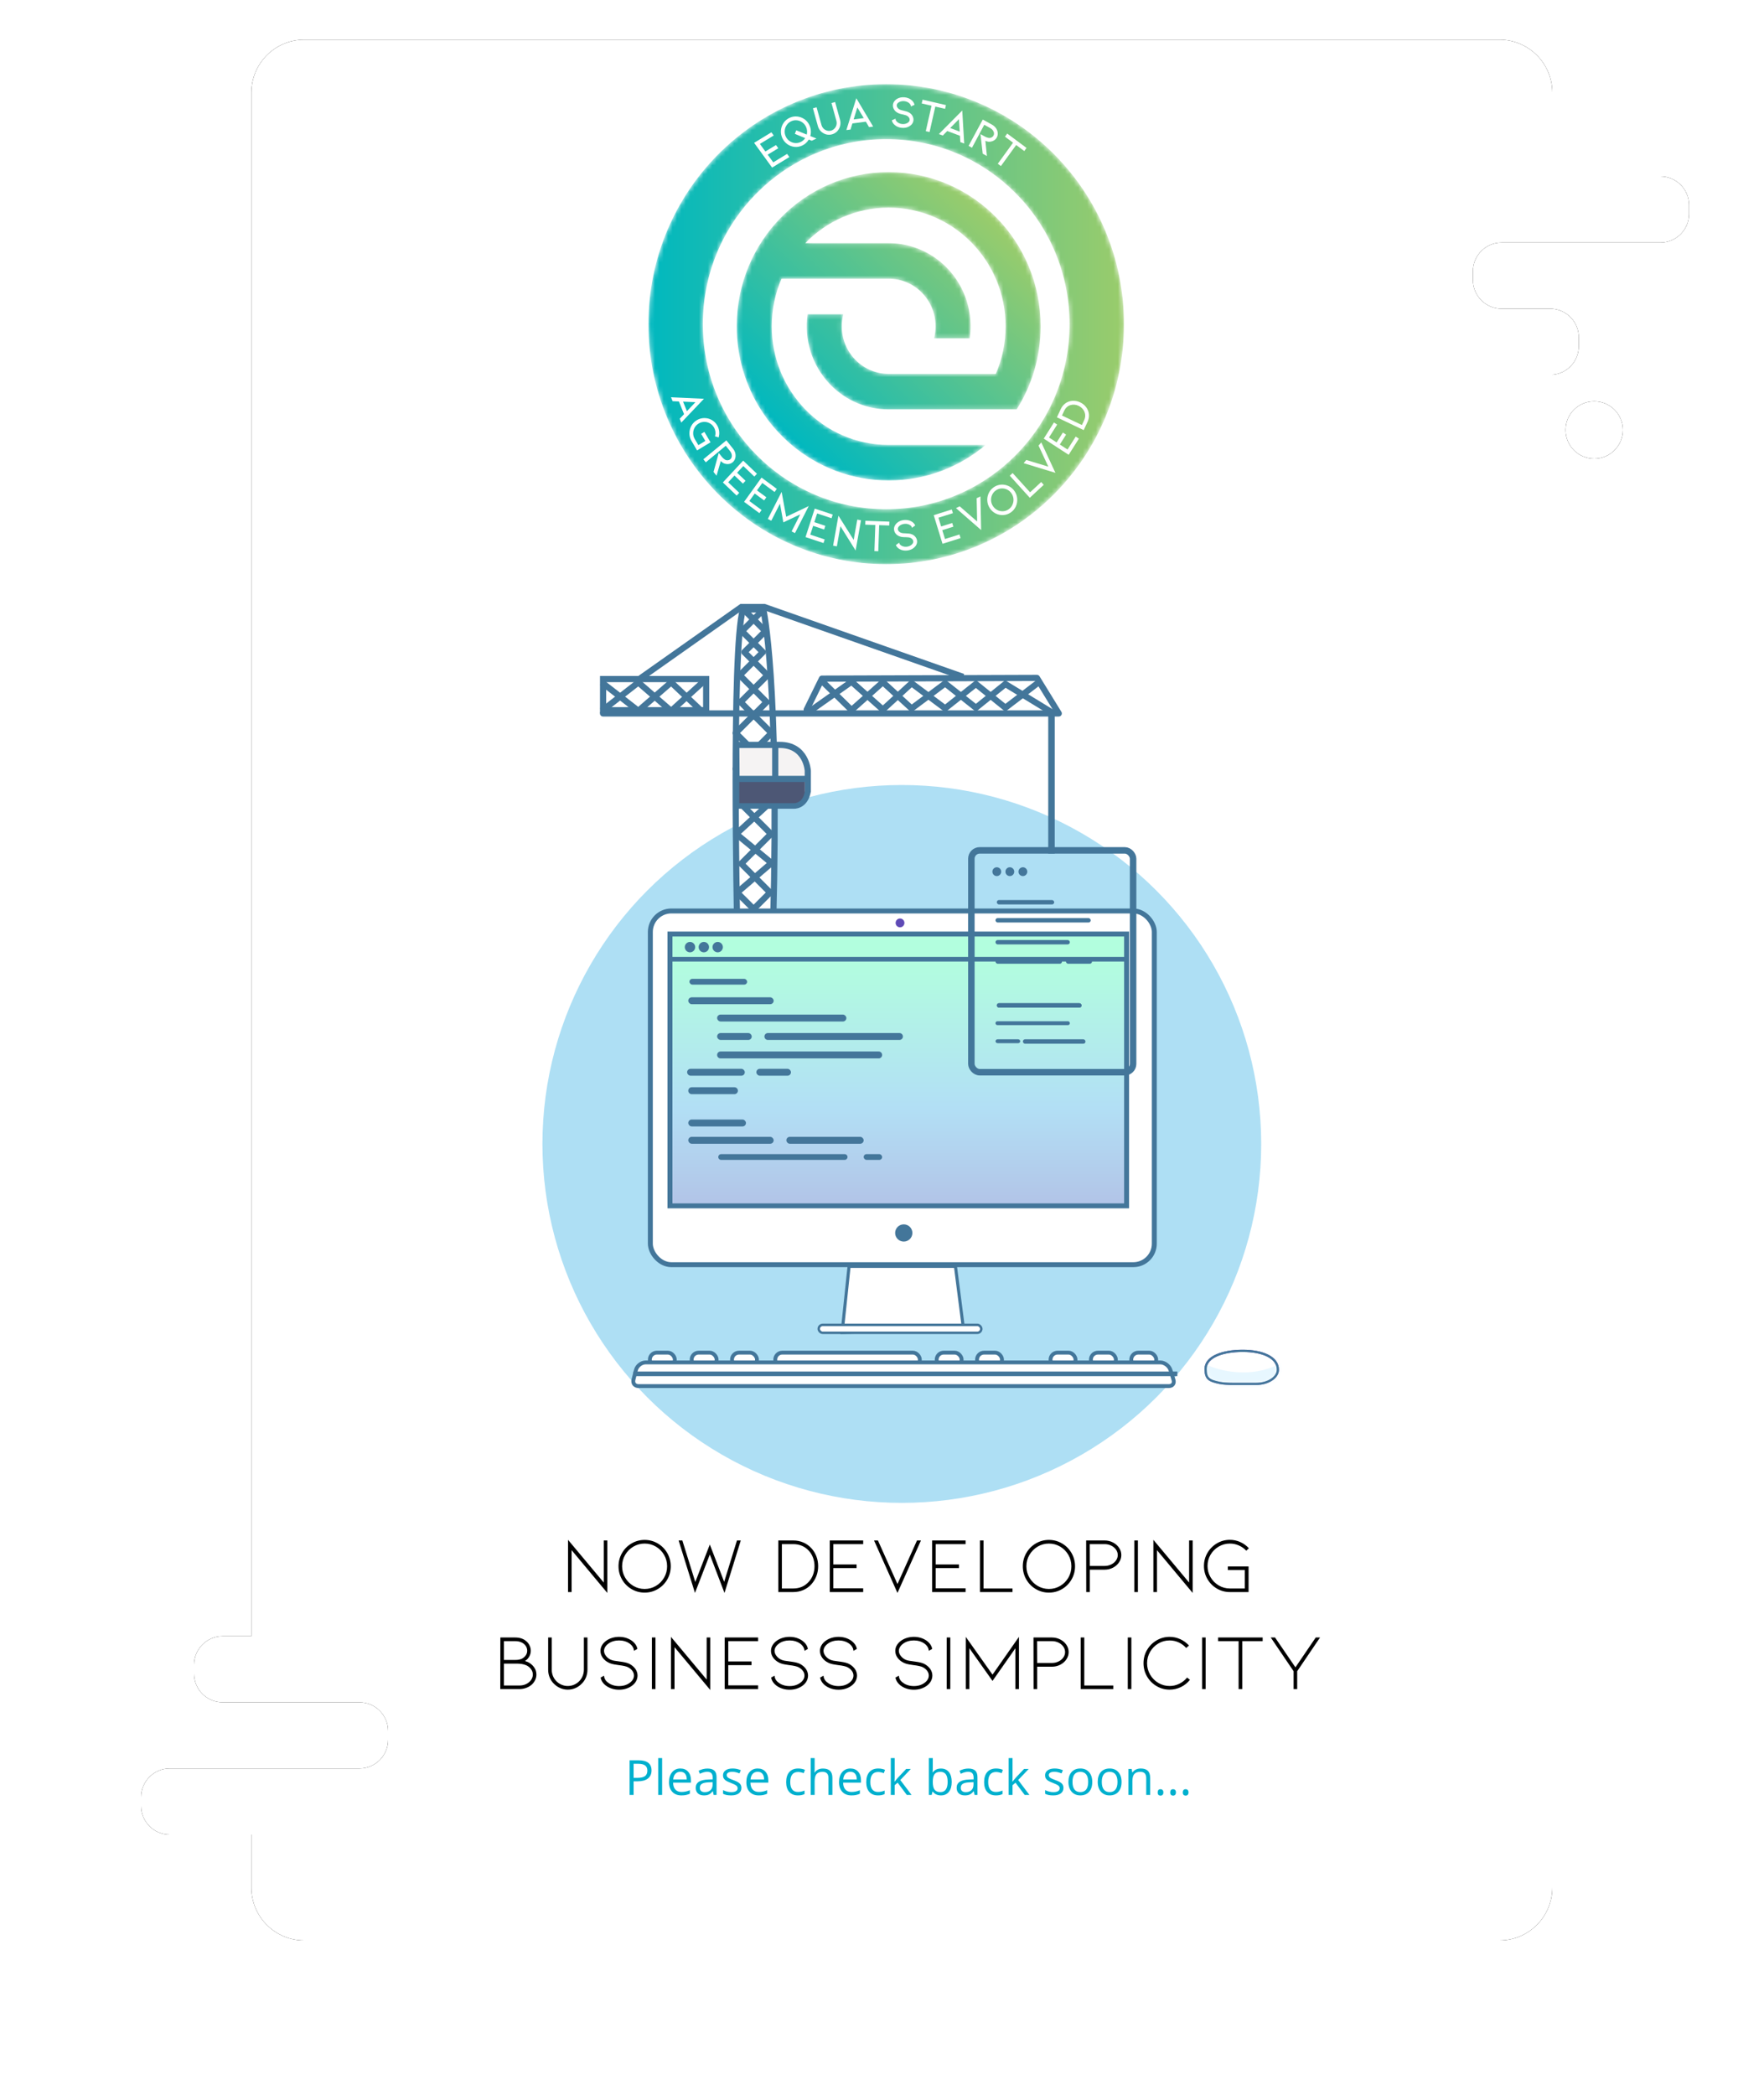 <svg width="100%" height="100%" viewBox="195 48 400 475" version="1.1" xmlns="http://www.w3.org/2000/svg" xmlns:xlink="http://www.w3.org/1999/xlink">
    <!-- Generator: Sketch 53 (72520) - https://sketchapp.com -->
    <title>Icon_presentation@1x</title>
    <desc>Created with Sketch.</desc>
    <defs>
        <path d="M248.749,434 L245.499,434 C241.909,434 239,431.09 239,427.508 L239,425.492 C239,421.907 241.916,419 245.499,419 L252,419 L252,69.006 C252,62.375 257.372,57 263.999,57 L535.001,57 C541.628,57 547,62.371 547,69.006 L547,88 L571.501,88 C575.091,88 578,90.91 578,94.492 L578,96.508 C578,100.093 575.084,103 571.501,103 L547,103 L535.499,103 C531.916,103 529,105.907 529,109.492 L529,111.508 C529,115.09 531.909,118 535.499,118 L547,118 L547,118.019 C550.356,118.273 553,121.077 553,124.492 L553,126.508 C553,129.926 550.351,132.726 547,132.981 L547,475.994 C547,482.625 541.628,488 535.001,488 L263.999,488 C257.372,488 252,482.629 252,475.994 L252,464 L233.499,464 C229.909,464 227,461.09 227,457.508 L227,455.492 C227,451.907 229.916,449 233.499,449 L252,449 L276.501,449 C280.084,449 283,446.093 283,442.508 L283,440.492 C283,436.91 280.091,434 276.501,434 L248.749,434 Z M556.5,152 C552.91,152 550,149.09 550,145.5 C550,141.91 552.91,139 556.5,139 C560.09,139 563,141.91 563,145.5 C563,149.09 560.09,152 556.5,152 Z" id="path-1"></path>
        <filter x="-8.5%" y="-7.0%" width="117.1%" height="113.9%" filterUnits="objectBoundingBox" id="filter-2">
            <feOffset dx="0" dy="0" in="SourceAlpha" result="shadowOffsetOuter1"></feOffset>
            <feGaussianBlur stdDeviation="10" in="shadowOffsetOuter1" result="shadowBlurOuter1"></feGaussianBlur>
            <feColorMatrix values="0 0 0 0 0.114   0 0 0 0 0.118   0 0 0 0 0.125  0 0 0 0.422 0" type="matrix" in="shadowBlurOuter1"></feColorMatrix>
        </filter>
        <linearGradient x1="50%" y1="8.782%" x2="50%" y2="97.828%" id="linearGradient-3">
            <stop stop-color="#00FD93" offset="0%"></stop>
            <stop stop-color="#0097E0" offset="61.652%"></stop>
            <stop stop-color="#0040B3" offset="100%"></stop>
        </linearGradient>
        <rect id="path-4" x="72.366" y="18.231" width="33.901" height="41.02" rx="2.8"></rect>
        <mask id="mask-5" maskContentUnits="userSpaceOnUse" maskUnits="objectBoundingBox" x="0" y="0" width="33.901" height="41.02" fill="white">
            <use xlink:href="#path-4"></use>
        </mask>
        <rect id="path-6" x="-3.19744231e-13" y="32.555" width="35.205" height="48.833" rx="1.89"></rect>
        <path d="M6.072,7.489 C7.625,7.489 9.02,7.489 11.569,7.489 C14.119,7.489 16.424,6.095 16.424,4.271 C16.424,1.498 12.991,0.001 8.458,0.001 C3.925,0.001 0.037,1.337 0.037,4.111 C0.037,6.283 0.758,6.768 3.265,7.276 C3.959,7.417 5.089,7.489 6.072,7.489 Z" id="path-8"></path>
        <path d="M6.072,7.489 C7.625,7.489 9.02,7.489 11.569,7.489 C14.119,7.489 16.424,6.095 16.424,4.271 C16.424,1.498 12.991,0.001 8.458,0.001 C3.925,0.001 0.037,1.337 0.037,4.111 C0.037,6.283 0.758,6.768 3.265,7.276 C3.959,7.417 5.089,7.489 6.072,7.489 Z" id="path-10"></path>
        <path d="M32.962,4.378 C26.54,7.119 20.776,11.04 15.829,16.034 L15.829,16.034 C10.881,21.027 6.996,26.845 4.28,33.326 L4.28,33.326 C1.465,40.042 0.038,47.169 0.038,54.51 L0.038,54.51 C0.038,61.85 1.465,68.977 4.28,75.694 L4.28,75.694 C6.996,82.174 10.881,87.992 15.829,92.985 L15.829,92.985 C20.776,97.979 26.54,101.901 32.962,104.641 L32.962,104.641 C39.617,107.482 46.679,108.922 53.952,108.922 L53.952,108.922 C61.225,108.922 68.287,107.482 74.941,104.641 L74.941,104.641 C81.363,101.901 87.127,97.979 92.075,92.985 L92.075,92.985 C97.022,87.992 100.907,82.174 103.623,75.694 L103.623,75.694 C106.438,68.977 107.866,61.85 107.866,54.51 L107.866,54.51 C107.866,47.169 106.438,40.042 103.623,33.326 L103.623,33.326 C100.907,26.845 97.022,21.027 92.075,16.034 L92.075,16.034 C87.127,11.04 81.363,7.119 74.941,4.378 L74.941,4.378 C68.287,1.537 61.225,0.097 53.952,0.097 L53.952,0.097 C46.679,0.097 39.617,1.537 32.962,4.378 M12.373,54.51 C12.373,31.333 30.988,12.546 53.952,12.546 L53.952,12.546 C76.915,12.546 95.53,31.333 95.53,54.51 L95.53,54.51 C95.53,77.686 76.915,96.473 53.952,96.473 L53.952,96.473 C30.988,96.473 12.373,77.686 12.373,54.51" id="path-12"></path>
        <linearGradient x1="-0%" y1="50%" x2="100%" y2="50%" id="linearGradient-14">
            <stop stop-color="#00B8BF" offset="0%"></stop>
            <stop stop-color="#9ACC6B" offset="100%"></stop>
        </linearGradient>
        <path d="M0.058,34.986 C0.059,41.926 2.052,48.394 5.491,53.831 L5.491,53.831 C7.412,56.87 9.785,59.587 12.513,61.886 L12.513,61.886 L12.512,61.886 C18.481,66.916 26.149,69.94 34.513,69.941 L34.513,69.941 L34.593,69.941 C42.927,69.921 50.564,66.899 56.513,61.886 L56.513,61.886 L34.513,61.886 L34.475,61.886 C27.081,61.875 20.398,58.794 15.595,53.832 L15.595,53.832 C10.896,48.978 7.999,42.326 7.998,34.987 L7.998,34.987 C7.998,31.148 8.792,27.498 10.22,24.195 L10.22,24.195 L19.281,24.195 L34.474,24.195 C37.21,24.185 39.948,25.238 42.035,27.355 L42.035,27.355 C44.804,30.165 45.727,34.137 44.804,37.723 L44.804,37.723 L52.893,37.723 C53.711,32.034 51.964,26.038 47.649,21.66 L47.649,21.66 C44.017,17.975 39.254,16.135 34.493,16.141 L34.493,16.141 L15.595,16.141 C20.407,11.17 27.104,8.086 34.513,8.086 L34.513,8.086 C49.158,8.087 61.029,20.13 61.029,34.987 L61.029,34.987 C61.029,38.824 60.235,42.473 58.807,45.777 L58.807,45.777 L34.513,45.777 C31.791,45.777 29.069,44.724 26.992,42.616 L26.992,42.616 C24.223,39.807 23.3,35.834 24.223,32.249 L24.223,32.249 L16.134,32.249 C15.314,37.939 17.063,43.934 21.378,48.312 L21.378,48.312 C25.005,51.992 29.759,53.831 34.513,53.831 L34.513,53.831 L63.537,53.831 C66.975,48.394 68.969,41.926 68.969,34.986 L68.969,34.986 C68.969,15.681 53.543,0.032 34.513,0.032 L34.513,0.032 C15.485,0.032 0.059,15.681 0.058,34.986" id="path-15"></path>
        <linearGradient x1="15.649%" y1="85.354%" x2="84.353%" y2="14.644%" id="linearGradient-17">
            <stop stop-color="#00B8BF" offset="0%"></stop>
            <stop stop-color="#9ACC6B" offset="100%"></stop>
        </linearGradient>
    </defs>
    <g id="Icon_presentation" stroke="none" stroke-width="1" fill="none" fill-rule="evenodd">
        <g id="White_BG">
            <use fill="black" fill-opacity="1" filter="url(#filter-2)" xlink:href="#path-1"></use>
            <use fill="#FFFFFF" fill-rule="evenodd" xlink:href="#path-1"></use>
        </g>
        <ellipse id="BG_oval" fill="#009BDC" opacity="0.32" cx="399.493" cy="307.388" rx="81.493" ry="81.388"></ellipse>
        <g id="Crane" transform="translate(383.184, 221.808) scale(-1, 1) translate(-383.184, -221.808) translate(331, 185)">
            <g id="Base" transform="translate(64.543, 0.651)" stroke="#43769A" stroke-linecap="round" stroke-linejoin="round" stroke-width="1.4">
                <path d="M0.504,71.712 L8.678,71.712 C8.678,71.712 9.984,9.467 7.369,0.562 L2.738,0.518 C2.738,0.518 -0.941,16.561 0.504,71.712 Z" fill="#FFFFFF"></path>
                <polyline id="Path-2" points="1.693 71.712 8.684 64.729 0.874 58.031 8.882 51.444 0.874 44.068 9.004 36.681 0.874 28.561 7.895 21.549 1.799 15.461 7.042 10.224 2.28 5.468 6.46 1.293"></polyline>
                <polyline id="Path-2" transform="translate(4.939, 36.502) scale(-1, 1) translate(-4.939, -36.502) " points="1.693 71.712 8.684 64.729 2.132 58.185 8.882 51.444 1.552 44.123 9.004 36.681 0.874 28.561 7.895 21.549 1.799 15.461 7.042 10.224 2.28 5.468 6.46 1.293"></polyline>
            </g>
            <g id="Front" transform="translate(0, 16.278)" stroke="#43769A" stroke-width="1.4">
                <polyline id="Path-3" stroke-linecap="round" stroke-linejoin="round" points="103.626 8.492 0.286 8.492 5.245 0.437 53.989 0.604 57.438 7.627"></polyline>
                <polyline id="Path-4" points="57.034 8.193 47.276 1.3 40.171 7.626 33.665 1.659 26.054 7.343 19.076 1.817 12.398 7.203 5.128 1.659"></polyline>
                <polyline id="Path-4" transform="translate(27.681, 4.873) scale(1, -1) translate(-27.681, -4.873) " points="53.833 8.446 47.276 2.019 40.171 8.345 33.665 2.378 26.054 8.062 19.076 2.536 12.398 7.922 1.529 1.3"></polyline>
            </g>
            <polyline id="Top_hodler" stroke="#43769A" stroke-width="1.4" points="21.966 16.484 67.063 0.635 72.244 0.635 96.224 17.559"></polyline>
            <g id="Cabin" transform="translate(56.719, 31.904)">
                <path d="M16.596,13.776 L3.753,13.776 C3.753,13.776 1.146,14.059 0.475,10.514 L0.475,5.868 C0.475,5.868 0.781,0.002 6.86,0.002 L16.695,0.002 L16.596,13.776 Z" id="Path" stroke="#43769A" stroke-width="1.4" fill="#F5F3F3"></path>
                <path d="M16.008,7.87 L1.144,7.87 L1.144,10.544 C1.544,13.219 3.496,13.219 3.496,13.219 L16.008,13.219 L16.008,7.87 Z" id="Path-7" fill="#4D5775"></path>
                <path d="M0.83,7.713 L16.181,7.713" id="Path-8" stroke="#43769A" stroke-width="1.4"></path>
                <path d="M7.856,0.081 L7.856,7.398" id="Path-5" stroke="#43769A" stroke-width="1.4"></path>
            </g>
            <g id="Back" transform="translate(79.538, 16.278)" stroke="#43769A" stroke-width="1.4">
                <rect id="Rectangle" x="0.7" y="0.7" width="23.374" height="7.064"></rect>
                <polyline id="Path-6" points="0.879 0.872 8.639 7.927 16.083 1.467 24.344 7.896"></polyline>
                <polyline id="Path-6" transform="translate(13.063, 4.687) scale(1, -1) translate(-13.063, -4.687) " points="1.782 1.448 8.639 7.927 16.083 1.467 24.344 7.896"></polyline>
            </g>
        </g>
        <g id="Computer" transform="translate(338, 254)">
            <g id="Keyboard" transform="translate(0, 100.27)" stroke="#43769A">
                <rect id="Rectangle-9" stroke-width="0.875" fill="#FFFFFF" x="4.36" y="0.438" width="5.662" height="3.188" rx="1.594"></rect>
                <rect id="Rectangle-9" stroke-width="0.875" fill="#FFFFFF" x="13.838" y="0.438" width="5.662" height="3.188" rx="1.594"></rect>
                <rect id="Rectangle-9" stroke-width="0.875" fill="#FFFFFF" x="22.989" y="0.438" width="5.662" height="3.188" rx="1.594"></rect>
                <rect id="Rectangle-9" stroke-width="0.875" fill="#FFFFFF" x="69.399" y="0.438" width="5.662" height="3.188" rx="1.594"></rect>
                <rect id="Rectangle-9" stroke-width="0.875" fill="#FFFFFF" x="78.551" y="0.438" width="5.662" height="3.188" rx="1.594"></rect>
                <rect id="Rectangle-9" stroke-width="0.875" fill="#FFFFFF" x="95.219" y="0.438" width="5.662" height="3.188" rx="1.594"></rect>
                <rect id="Rectangle-9" stroke-width="0.875" fill="#FFFFFF" x="104.371" y="0.438" width="5.662" height="3.188" rx="1.594"></rect>
                <rect id="Rectangle-9" stroke-width="0.875" fill="#FFFFFF" x="113.522" y="0.438" width="5.662" height="3.188" rx="1.594"></rect>
                <rect id="Rectangle-9" stroke-width="0.875" fill="#FFFFFF" x="32.794" y="0.438" width="32.789" height="3.188" rx="1.594"></rect>
                <path d="M1.21,4.357 L0.647,6.546 C0.431,7.388 0.931,8.027 1.81,8.027 L122.026,8.027 C122.893,8.027 123.348,7.411 123.092,6.584 L122.402,4.36 C122.113,3.43 121.066,2.658 120.097,2.658 L3.406,2.658 C2.445,2.658 1.448,3.43 1.21,4.357 Z" id="Rectangle-8" stroke-width="0.875" fill="#FFFFFF"></path>
                <path d="M1.144,5.248 L123.446,5.248" id="Line" stroke-width="1.05" stroke-linecap="square"></path>
            </g>
            <g id="Monitor" transform="translate(3.912, 0)">
                <rect id="Monitor_BG" stroke="#43769A" stroke-width="1.12" fill="#FFFFFF" x="0.56" y="0.56" width="114.275" height="80.206" rx="4.76"></rect>
                <ellipse id="Oval-2" fill="#43769A" cx="58.023" cy="73.575" rx="1.956" ry="1.953"></ellipse>
                <ellipse id="Camera" fill="#5F4AB6" cx="57.174" cy="3.269" rx="1" ry="1"></ellipse>
                <rect id="Monitor_BG" stroke="#43769A" stroke-width="1.12" fill-opacity="0.3" fill="url(#linearGradient-3)" x="5.008" y="5.79" width="103.546" height="61.64"></rect>
                <g id="Monitor_base" transform="translate(38.465, 80.802)" fill="#FFFFFF" stroke="#43769A">
                    <path d="M7.156,0.35 L5.578,15.349 L33.078,14.344 L31.279,0.35 L7.156,0.35 Z" id="Rectangle-7" stroke-width="0.7"></path>
                    <rect id="Rectangle-6" stroke-width="0.56" x="0.28" y="13.618" width="36.858" height="1.793" rx="0.897"></rect>
                </g>
                <g id="Monitor_left_group" transform="translate(5.233, 7.583)" fill="#43769A">
                    <g id="Buttons" transform="translate(3.14, 0)">
                        <ellipse id="Oval" cx="1.177" cy="1.177" rx="1.177" ry="1.177"></ellipse>
                        <ellipse id="Oval-Copy" cx="4.317" cy="1.177" rx="1.177" ry="1.177"></ellipse>
                        <ellipse id="Oval-Copy-2" cx="7.457" cy="1.177" rx="1.177" ry="1.177"></ellipse>
                    </g>
                    <rect id="Rectangle" x="0" y="3.399" width="103.358" height="1.046"></rect>
                    <rect id="Rectangle-2" x="3.663" y="28.765" width="13.083" height="1.569" rx="0.784"></rect>
                    <rect id="Rectangle-2-Copy-6" x="3.925" y="44.193" width="19.363" height="1.569" rx="0.784"></rect>
                    <rect id="Rectangle-2-Copy-4" x="19.363" y="28.765" width="7.85" height="1.569" rx="0.784"></rect>
                    <rect id="Rectangle-2-Copy-4" x="3.925" y="12.552" width="19.363" height="1.569" rx="0.784"></rect>
                    <rect id="Rectangle-2-Copy-4" x="10.467" y="16.474" width="29.307" height="1.569" rx="0.784"></rect>
                    <path d="M3.925,33.733 C3.925,33.3 4.274,32.949 4.716,32.949 L14.385,32.949 C14.822,32.949 15.177,33.297 15.177,33.733 L15.177,33.733 C15.177,34.167 14.828,34.518 14.385,34.518 L4.716,34.518 C4.279,34.518 3.925,34.17 3.925,33.733 L3.925,33.733 Z" id="Rectangle-2-Copy-2"></path>
                    <rect id="Rectangle-2-Copy-2" x="4.187" y="8.368" width="13.083" height="1.307" rx="0.654"></rect>
                    <path d="M10.728,48.77 C10.728,48.409 11.018,48.116 11.381,48.116 L39.382,48.116 C39.742,48.116 40.035,48.406 40.035,48.77 L40.035,48.77 C40.035,49.131 39.745,49.423 39.382,49.423 L11.381,49.423 C11.021,49.423 10.728,49.133 10.728,48.77 L10.728,48.77 Z" id="Rectangle-2-Copy-2"></path>
                    <rect id="Rectangle-2-Copy-2" x="43.698" y="48.116" width="4.187" height="1.307" rx="0.654"></rect>
                    <rect id="Rectangle-2-Copy-5" x="3.925" y="40.271" width="13.083" height="1.569" rx="0.784"></rect>
                    <path d="M10.467,25.627 C10.467,25.194 10.813,24.842 11.248,24.842 L47.103,24.842 C47.535,24.842 47.885,25.191 47.885,25.627 L47.885,25.627 C47.885,26.06 47.538,26.411 47.103,26.411 L11.248,26.411 C10.817,26.411 10.467,26.063 10.467,25.627 L10.467,25.627 Z" id="Rectangle-2-Copy-3"></path>
                    <path d="M21.195,21.443 C21.195,21.01 21.548,20.658 21.971,20.658 L51.819,20.658 C52.247,20.658 52.595,21.007 52.595,21.443 L52.595,21.443 C52.595,21.876 52.242,22.227 51.819,22.227 L21.971,22.227 C21.542,22.227 21.195,21.879 21.195,21.443 L21.195,21.443 Z" id="Rectangle-2-Copy"></path>
                    <rect id="Rectangle-2-Copy" x="10.467" y="20.658" width="7.85" height="1.569" rx="0.784"></rect>
                    <rect id="Rectangle-2-Copy" x="26.167" y="44.193" width="17.532" height="1.569" rx="0.784"></rect>
                </g>
                <use id="Rectangle-3" stroke="#43769A" mask="url(#mask-5)" stroke-width="2.8" opacity="0.487" stroke-dasharray="2.8" xlink:href="#path-4"></use>
            </g>
        </g>
        <g id="Floating_window" transform="translate(416, 209)">
            <g id="BG_bits">
                <mask id="mask-7" fill="white">
                    <use xlink:href="#path-6"></use>
                </mask>
                <rect stroke="#43769A" stroke-width="1.47" x="-0.735" y="31.82" width="36.675" height="50.303" rx="1.89"></rect>
                <rect id="Rectangle-4" fill="#D0E6F2" mask="url(#mask-7)" x="-1.57" y="31.766" width="38.731" height="8.1"></rect>
                <path d="M17.43,0.651 L17.43,32.555" id="Path-9" stroke="#43769A" stroke-width="1.47"></path>
            </g>
            <g id="Top_bar" transform="translate(4.142, 35.772)" fill="#43769A">
                <ellipse id="Oval-3" cx="0.888" cy="0.877" rx="1" ry="1"></ellipse>
                <ellipse id="Oval-3" cx="3.846" cy="0.877" rx="1" ry="1"></ellipse>
                <ellipse id="Oval-3" cx="6.804" cy="0.877" rx="1" ry="1"></ellipse>
            </g>
            <g id="Writing_Overlay" transform="translate(4.733, 43.082)" fill="#43769A">
                <rect id="Rectangle-5" x="0.296" y="0" width="13.017" height="1" rx="0.5"></rect>
                <rect id="Rectangle-5" x="0" y="4.094" width="21.596" height="1" rx="0.5"></rect>
                <rect id="Rectangle-5" x="0" y="13.451" width="15.088" height="1" rx="0.5"></rect>
                <rect id="Rectangle-5" x="15.975" y="13.451" width="5.917" height="1" rx="0.5"></rect>
                <path d="M0,27.925 C0,27.683 0.189,27.487 0.434,27.487 L16.429,27.487 C16.669,27.487 16.863,27.69 16.863,27.925 L16.863,27.925 C16.863,28.168 16.674,28.364 16.429,28.364 L0.434,28.364 C0.194,28.364 0,28.161 0,27.925 L0,27.925 Z" id="Rectangle-5"></path>
                <rect id="Rectangle-5" x="0" y="9.065" width="16.863" height="1" rx="0.5"></rect>
                <rect id="Rectangle-5" x="0.296" y="23.393" width="19.23" height="1" rx="0.5"></rect>
                <rect id="Rectangle-5" x="0.296" y="23.393" width="19.23" height="1" rx="0.5"></rect>
                <rect id="Rectangle-5" x="6.213" y="31.581" width="14.2" height="1" rx="0.5"></rect>
                <path d="M-1.73807954e-14,32.06 C-1.73807954e-14,31.795 0.213,31.581 0.479,31.581 L5.142,31.581 C5.406,31.581 5.621,31.802 5.621,32.06 L5.621,31.978 C5.621,32.243 5.408,32.458 5.142,32.458 L0.479,32.458 C0.215,32.458 -1.73807954e-14,32.236 -1.73807954e-14,31.978 L-1.73807954e-14,32.06 Z" id="Rectangle-5"></path>
            </g>
        </g>
        <g id="Mouse" transform="translate(468, 354)">
            <g transform="translate(0.341, 0.303)">
                <mask id="mask-9" fill="white">
                    <use xlink:href="#path-8"></use>
                </mask>
                <use id="Oval-4" stroke="#5F4AB6" stroke-width="0.5" fill="#FFFFFF" xlink:href="#path-8"></use>
                <path d="M0.29,3.176 C0.29,3.176 8.193,7.043 16.381,3.176 C24.569,-0.692 13.425,13.733 13.425,13.733 C13.425,13.733 -5.871,16.786 -4.57,11.37 C-3.269,5.953 0.29,3.176 0.29,3.176 Z" id="Path-2" fill="#E7F7FF" mask="url(#mask-9)"></path>
                <mask id="mask-11" fill="white">
                    <use xlink:href="#path-10"></use>
                </mask>
                <use id="Oval-4" stroke="#43769A" stroke-width="0.5" xlink:href="#path-10"></use>
            </g>
        </g>
        <g id="footer_text" transform="translate(308, 397)">
            <path d="M24.717,12.198 L16.617,2.496 L16.617,12 L15.807,12 L15.807,0.156 L23.907,9.84 L23.907,0.3 L24.717,0.3 L24.717,12.198 Z M33.177,12.126 C32.109,12.126 31.119,11.859 30.207,11.325 C29.295,10.791 28.575,10.065 28.047,9.147 C27.519,8.229 27.255,7.23 27.255,6.15 C27.255,5.07 27.519,4.071 28.047,3.153 C28.575,2.235 29.295,1.509 30.207,0.975 C31.119,0.441 32.109,0.174 33.177,0.174 C34.245,0.174 35.235,0.441 36.147,0.975 C37.059,1.509 37.779,2.235 38.307,3.153 C38.835,4.071 39.099,5.07 39.099,6.15 C39.099,7.23 38.835,8.229 38.307,9.147 C37.779,10.065 37.059,10.791 36.147,11.325 C35.235,11.859 34.245,12.126 33.177,12.126 Z M33.177,1.002 C32.253,1.002 31.401,1.233 30.621,1.695 C29.841,2.157 29.22,2.781 28.758,3.567 C28.296,4.353 28.065,5.214 28.065,6.15 C28.065,7.086 28.296,7.947 28.758,8.733 C29.22,9.519 29.841,10.143 30.621,10.605 C31.401,11.067 32.253,11.298 33.177,11.298 C34.101,11.298 34.953,11.067 35.733,10.605 C36.513,10.143 37.131,9.519 37.587,8.733 C38.043,7.947 38.271,7.086 38.271,6.15 C38.271,5.214 38.043,4.353 37.587,3.567 C37.131,2.781 36.513,2.157 35.733,1.695 C34.953,1.233 34.101,1.002 33.177,1.002 Z M51.213,9.678 L54.111,0.3 L54.975,0.3 L51.285,12.198 L47.955,3.486 L44.589,12.198 L40.881,0.3 L41.727,0.3 L44.661,9.714 L47.955,1.218 L51.213,9.678 Z M66.855,12 L63.489,12 L63.489,0.3 L66.855,0.3 C67.683,0.3 68.451,0.453 69.159,0.759 C69.867,1.065 70.479,1.5 70.995,2.064 C71.487,2.604 71.865,3.222 72.129,3.918 C72.393,4.614 72.525,5.352 72.525,6.132 C72.525,6.912 72.393,7.65 72.129,8.346 C71.865,9.042 71.487,9.666 70.995,10.218 C70.479,10.794 69.867,11.235 69.159,11.541 C68.451,11.847 67.683,12 66.855,12 Z M64.299,1.128 L64.299,11.19 L66.855,11.19 C68.307,11.19 69.489,10.68 70.401,9.66 C70.821,9.204 71.142,8.673 71.364,8.067 C71.586,7.461 71.697,6.816 71.697,6.132 C71.697,5.46 71.586,4.821 71.364,4.215 C71.142,3.609 70.821,3.078 70.401,2.622 C69.477,1.626 68.295,1.128 66.855,1.128 L64.299,1.128 Z M82.731,12 L75.153,12 L75.153,0.3 L82.731,0.3 L82.731,1.128 L75.963,1.128 L75.963,5.736 L81.237,5.736 L81.237,6.564 L75.963,6.564 L75.963,11.154 L82.731,11.154 L82.731,12 Z M90.507,10.182 L94.935,0.3 L95.835,0.3 L90.507,12.198 L85.197,0.3 L86.079,0.3 L90.507,10.182 Z M105.951,12 L98.373,12 L98.373,0.3 L105.951,0.3 L105.951,1.128 L99.183,1.128 L99.183,5.736 L104.457,5.736 L104.457,6.564 L99.183,6.564 L99.183,11.154 L105.951,11.154 L105.951,12 Z M116.589,12 L109.209,12 L109.209,0.3 L110.019,0.3 L110.019,11.19 L116.589,11.19 L116.589,12 Z M124.851,12.126 C123.783,12.126 122.793,11.859 121.881,11.325 C120.969,10.791 120.249,10.065 119.721,9.147 C119.193,8.229 118.929,7.23 118.929,6.15 C118.929,5.07 119.193,4.071 119.721,3.153 C120.249,2.235 120.969,1.509 121.881,0.975 C122.793,0.441 123.783,0.174 124.851,0.174 C125.919,0.174 126.909,0.441 127.821,0.975 C128.733,1.509 129.453,2.235 129.981,3.153 C130.509,4.071 130.773,5.07 130.773,6.15 C130.773,7.23 130.509,8.229 129.981,9.147 C129.453,10.065 128.733,10.791 127.821,11.325 C126.909,11.859 125.919,12.126 124.851,12.126 Z M124.851,1.002 C123.927,1.002 123.075,1.233 122.295,1.695 C121.515,2.157 120.894,2.781 120.432,3.567 C119.97,4.353 119.739,5.214 119.739,6.15 C119.739,7.086 119.97,7.947 120.432,8.733 C120.894,9.519 121.515,10.143 122.295,10.605 C123.075,11.067 123.927,11.298 124.851,11.298 C125.775,11.298 126.627,11.067 127.407,10.605 C128.187,10.143 128.805,9.519 129.261,8.733 C129.717,7.947 129.945,7.086 129.945,6.15 C129.945,5.214 129.717,4.353 129.261,3.567 C128.805,2.781 128.187,2.157 127.407,1.695 C126.627,1.233 125.775,1.002 124.851,1.002 Z M134.121,12 L133.311,12 L133.293,0.3 L137.469,0.3 C138.153,0.3 138.786,0.45 139.368,0.75 C139.95,1.05 140.412,1.452 140.754,1.956 C141.096,2.46 141.267,3.012 141.267,3.612 C141.267,4.2 141.096,4.749 140.754,5.259 C140.412,5.769 139.95,6.174 139.368,6.474 C138.786,6.774 138.153,6.924 137.469,6.924 L134.121,6.924 L134.121,12 Z M134.103,1.128 L134.121,6.078 L137.469,6.078 C138.009,6.078 138.507,5.967 138.963,5.745 C139.419,5.523 139.782,5.223 140.052,4.845 C140.322,4.467 140.457,4.056 140.457,3.612 C140.457,3.156 140.322,2.739 140.052,2.361 C139.782,1.983 139.419,1.683 138.963,1.461 C138.507,1.239 138.009,1.128 137.469,1.128 L134.103,1.128 Z M145.029,12 L144.219,12 L144.219,0.3 L145.029,0.3 L145.029,12 Z M157.449,12.198 L149.349,2.496 L149.349,12 L148.539,12 L148.539,0.156 L156.639,9.84 L156.639,0.3 L157.449,0.3 L157.449,12.198 Z M170.121,6.186 L170.121,12 L165.891,12 C164.823,12 163.839,11.736 162.939,11.208 C162.039,10.68 161.325,9.963 160.797,9.057 C160.269,8.151 160.005,7.158 160.005,6.078 C160.005,5.01 160.269,4.023 160.797,3.117 C161.325,2.211 162.039,1.491 162.939,0.957 C163.839,0.423 164.823,0.156 165.891,0.156 C166.707,0.156 167.49,0.324 168.24,0.66 C168.99,0.996 169.641,1.464 170.193,2.064 L169.599,2.622 C169.119,2.106 168.555,1.707 167.907,1.425 C167.259,1.143 166.587,1.002 165.891,1.002 C164.979,1.002 164.133,1.23 163.353,1.686 C162.573,2.142 161.955,2.757 161.499,3.531 C161.043,4.305 160.815,5.154 160.815,6.078 C160.815,7.002 161.043,7.854 161.499,8.634 C161.955,9.414 162.573,10.035 163.353,10.497 C164.133,10.959 164.979,11.19 165.891,11.19 L169.275,11.19 L169.275,6.996 L165.423,6.996 L165.423,6.186 L170.121,6.186 Z M6.636,27.844 C7.188,28.084 7.659,28.459 8.049,28.969 C8.439,29.479 8.634,30.058 8.634,30.706 C8.634,31.126 8.541,31.537 8.355,31.939 C8.169,32.341 7.902,32.698 7.554,33.01 C7.194,33.322 6.771,33.565 6.285,33.739 C5.799,33.913 5.286,34 4.746,34 L0.444,34 L0.462,22.3 L3.81,22.3 C4.902,22.3 5.772,22.606 6.42,23.218 C6.72,23.494 6.951,23.812 7.113,24.172 C7.275,24.532 7.356,24.904 7.356,25.288 C7.356,25.768 7.245,26.206 7.023,26.602 C6.801,26.998 6.528,27.304 6.204,27.52 L6.042,27.628 C6.27,27.7 6.468,27.772 6.636,27.844 Z M1.272,27.394 L3.774,27.394 C4.098,27.394 4.368,27.376 4.584,27.34 C4.8,27.304 5.016,27.244 5.232,27.16 C5.544,27.028 5.841,26.8 6.123,26.476 C6.405,26.152 6.546,25.756 6.546,25.288 C6.546,24.916 6.441,24.565 6.231,24.235 C6.021,23.905 5.709,23.638 5.295,23.434 C4.881,23.23 4.386,23.128 3.81,23.128 L1.272,23.128 L1.272,27.394 Z M4.746,33.19 C5.358,33.19 5.898,33.07 6.366,32.83 C6.834,32.59 7.194,32.281 7.446,31.903 C7.698,31.525 7.824,31.126 7.824,30.706 C7.824,30.238 7.677,29.815 7.383,29.437 C7.089,29.059 6.738,28.78 6.33,28.6 C5.754,28.348 5.028,28.222 4.152,28.222 L1.272,28.222 L1.272,33.19 L4.746,33.19 Z M15.744,34.126 C15.156,34.126 14.589,34.009 14.043,33.775 C13.497,33.541 13.014,33.208 12.594,32.776 C12.174,32.368 11.853,31.888 11.631,31.336 C11.409,30.784 11.298,30.202 11.298,29.59 L11.298,22.3 L12.108,22.3 L12.108,29.59 C12.108,30.094 12.201,30.574 12.387,31.03 C12.573,31.486 12.834,31.882 13.17,32.218 C13.518,32.566 13.914,32.833 14.358,33.019 C14.802,33.205 15.264,33.298 15.744,33.298 C16.236,33.298 16.704,33.205 17.148,33.019 C17.592,32.833 17.988,32.566 18.336,32.218 C18.672,31.882 18.933,31.486 19.119,31.03 C19.305,30.574 19.398,30.094 19.398,29.59 L19.398,22.3 L20.208,22.3 L20.208,29.59 C20.208,30.202 20.097,30.784 19.875,31.336 C19.653,31.888 19.332,32.368 18.912,32.776 C18.492,33.208 18.012,33.541 17.472,33.775 C16.932,34.009 16.356,34.126 15.744,34.126 Z M29.82,28.33 C30.372,28.642 30.801,29.023 31.107,29.473 C31.413,29.923 31.566,30.406 31.566,30.922 C31.566,31.366 31.458,31.789 31.242,32.191 C31.026,32.593 30.714,32.944 30.306,33.244 C29.466,33.844 28.488,34.144 27.372,34.144 C26.82,34.144 26.292,34.066 25.788,33.91 C25.284,33.754 24.834,33.532 24.438,33.244 C23.754,32.74 23.34,32.122 23.196,31.39 L23.97,30.958 C24.006,31.618 24.33,32.158 24.942,32.578 C25.254,32.818 25.62,33.001 26.04,33.127 C26.46,33.253 26.904,33.316 27.372,33.316 C28.332,33.316 29.142,33.07 29.802,32.578 C30.438,32.11 30.756,31.558 30.756,30.922 C30.756,30.55 30.639,30.202 30.405,29.878 C30.171,29.554 29.844,29.278 29.424,29.05 C29.028,28.846 28.32,28.684 27.3,28.564 C27.216,28.552 26.913,28.504 26.391,28.42 C25.869,28.336 25.422,28.204 25.05,28.024 C24.462,27.736 24,27.355 23.664,26.881 C23.328,26.407 23.16,25.894 23.16,25.342 C23.16,24.898 23.271,24.481 23.493,24.091 C23.715,23.701 24.03,23.356 24.438,23.056 C24.834,22.768 25.284,22.546 25.788,22.39 C26.292,22.234 26.82,22.156 27.372,22.156 C28.488,22.156 29.466,22.456 30.306,23.056 C31.002,23.584 31.41,24.196 31.53,24.892 L30.756,25.324 C30.744,25.024 30.657,24.736 30.495,24.46 C30.333,24.184 30.102,23.932 29.802,23.704 C29.478,23.464 29.106,23.281 28.686,23.155 C28.266,23.029 27.828,22.966 27.372,22.966 C26.916,22.966 26.475,23.029 26.049,23.155 C25.623,23.281 25.254,23.464 24.942,23.704 C24.63,23.932 24.39,24.187 24.222,24.469 C24.054,24.751 23.97,25.042 23.97,25.342 C23.97,25.714 24.108,26.083 24.384,26.449 C24.66,26.815 25.002,27.1 25.41,27.304 C25.662,27.424 25.941,27.511 26.247,27.565 C26.553,27.619 26.946,27.676 27.426,27.736 L28.056,27.826 C28.392,27.874 28.716,27.94 29.028,28.024 C29.34,28.108 29.604,28.21 29.82,28.33 Z M35.634,34 L34.824,34 L34.824,22.3 L35.634,22.3 L35.634,34 Z M48.054,34.198 L39.954,24.496 L39.954,34 L39.144,34 L39.144,22.156 L47.244,31.84 L47.244,22.3 L48.054,22.3 L48.054,34.198 Z M58.908,34 L51.33,34 L51.33,22.3 L58.908,22.3 L58.908,23.128 L52.14,23.128 L52.14,27.736 L57.414,27.736 L57.414,28.564 L52.14,28.564 L52.14,33.154 L58.908,33.154 L58.908,34 Z M68.484,28.33 C69.036,28.642 69.465,29.023 69.771,29.473 C70.077,29.923 70.23,30.406 70.23,30.922 C70.23,31.366 70.122,31.789 69.906,32.191 C69.69,32.593 69.378,32.944 68.97,33.244 C68.13,33.844 67.152,34.144 66.036,34.144 C65.484,34.144 64.956,34.066 64.452,33.91 C63.948,33.754 63.498,33.532 63.102,33.244 C62.418,32.74 62.004,32.122 61.86,31.39 L62.634,30.958 C62.67,31.618 62.994,32.158 63.606,32.578 C63.918,32.818 64.284,33.001 64.704,33.127 C65.124,33.253 65.568,33.316 66.036,33.316 C66.996,33.316 67.806,33.07 68.466,32.578 C69.102,32.11 69.42,31.558 69.42,30.922 C69.42,30.55 69.303,30.202 69.069,29.878 C68.835,29.554 68.508,29.278 68.088,29.05 C67.692,28.846 66.984,28.684 65.964,28.564 C65.88,28.552 65.577,28.504 65.055,28.42 C64.533,28.336 64.086,28.204 63.714,28.024 C63.126,27.736 62.664,27.355 62.328,26.881 C61.992,26.407 61.824,25.894 61.824,25.342 C61.824,24.898 61.935,24.481 62.157,24.091 C62.379,23.701 62.694,23.356 63.102,23.056 C63.498,22.768 63.948,22.546 64.452,22.39 C64.956,22.234 65.484,22.156 66.036,22.156 C67.152,22.156 68.13,22.456 68.97,23.056 C69.666,23.584 70.074,24.196 70.194,24.892 L69.42,25.324 C69.408,25.024 69.321,24.736 69.159,24.46 C68.997,24.184 68.766,23.932 68.466,23.704 C68.142,23.464 67.77,23.281 67.35,23.155 C66.93,23.029 66.492,22.966 66.036,22.966 C65.58,22.966 65.139,23.029 64.713,23.155 C64.287,23.281 63.918,23.464 63.606,23.704 C63.294,23.932 63.054,24.187 62.886,24.469 C62.718,24.751 62.634,25.042 62.634,25.342 C62.634,25.714 62.772,26.083 63.048,26.449 C63.324,26.815 63.666,27.1 64.074,27.304 C64.326,27.424 64.605,27.511 64.911,27.565 C65.217,27.619 65.61,27.676 66.09,27.736 L66.72,27.826 C67.056,27.874 67.38,27.94 67.692,28.024 C68.004,28.108 68.268,28.21 68.484,28.33 Z M79.59,28.33 C80.142,28.642 80.571,29.023 80.877,29.473 C81.183,29.923 81.336,30.406 81.336,30.922 C81.336,31.366 81.228,31.789 81.012,32.191 C80.796,32.593 80.484,32.944 80.076,33.244 C79.236,33.844 78.258,34.144 77.142,34.144 C76.59,34.144 76.062,34.066 75.558,33.91 C75.054,33.754 74.604,33.532 74.208,33.244 C73.524,32.74 73.11,32.122 72.966,31.39 L73.74,30.958 C73.776,31.618 74.1,32.158 74.712,32.578 C75.024,32.818 75.39,33.001 75.81,33.127 C76.23,33.253 76.674,33.316 77.142,33.316 C78.102,33.316 78.912,33.07 79.572,32.578 C80.208,32.11 80.526,31.558 80.526,30.922 C80.526,30.55 80.409,30.202 80.175,29.878 C79.941,29.554 79.614,29.278 79.194,29.05 C78.798,28.846 78.09,28.684 77.07,28.564 C76.986,28.552 76.683,28.504 76.161,28.42 C75.639,28.336 75.192,28.204 74.82,28.024 C74.232,27.736 73.77,27.355 73.434,26.881 C73.098,26.407 72.93,25.894 72.93,25.342 C72.93,24.898 73.041,24.481 73.263,24.091 C73.485,23.701 73.8,23.356 74.208,23.056 C74.604,22.768 75.054,22.546 75.558,22.39 C76.062,22.234 76.59,22.156 77.142,22.156 C78.258,22.156 79.236,22.456 80.076,23.056 C80.772,23.584 81.18,24.196 81.3,24.892 L80.526,25.324 C80.514,25.024 80.427,24.736 80.265,24.46 C80.103,24.184 79.872,23.932 79.572,23.704 C79.248,23.464 78.876,23.281 78.456,23.155 C78.036,23.029 77.598,22.966 77.142,22.966 C76.686,22.966 76.245,23.029 75.819,23.155 C75.393,23.281 75.024,23.464 74.712,23.704 C74.4,23.932 74.16,24.187 73.992,24.469 C73.824,24.751 73.74,25.042 73.74,25.342 C73.74,25.714 73.878,26.083 74.154,26.449 C74.43,26.815 74.772,27.1 75.18,27.304 C75.432,27.424 75.711,27.511 76.017,27.565 C76.323,27.619 76.716,27.676 77.196,27.736 L77.826,27.826 C78.162,27.874 78.486,27.94 78.798,28.024 C79.11,28.108 79.374,28.21 79.59,28.33 Z M96.672,28.33 C97.224,28.642 97.653,29.023 97.959,29.473 C98.265,29.923 98.418,30.406 98.418,30.922 C98.418,31.366 98.31,31.789 98.094,32.191 C97.878,32.593 97.566,32.944 97.158,33.244 C96.318,33.844 95.34,34.144 94.224,34.144 C93.672,34.144 93.144,34.066 92.64,33.91 C92.136,33.754 91.686,33.532 91.29,33.244 C90.606,32.74 90.192,32.122 90.048,31.39 L90.822,30.958 C90.858,31.618 91.182,32.158 91.794,32.578 C92.106,32.818 92.472,33.001 92.892,33.127 C93.312,33.253 93.756,33.316 94.224,33.316 C95.184,33.316 95.994,33.07 96.654,32.578 C97.29,32.11 97.608,31.558 97.608,30.922 C97.608,30.55 97.491,30.202 97.257,29.878 C97.023,29.554 96.696,29.278 96.276,29.05 C95.88,28.846 95.172,28.684 94.152,28.564 C94.068,28.552 93.765,28.504 93.243,28.42 C92.721,28.336 92.274,28.204 91.902,28.024 C91.314,27.736 90.852,27.355 90.516,26.881 C90.18,26.407 90.012,25.894 90.012,25.342 C90.012,24.898 90.123,24.481 90.345,24.091 C90.567,23.701 90.882,23.356 91.29,23.056 C91.686,22.768 92.136,22.546 92.64,22.39 C93.144,22.234 93.672,22.156 94.224,22.156 C95.34,22.156 96.318,22.456 97.158,23.056 C97.854,23.584 98.262,24.196 98.382,24.892 L97.608,25.324 C97.596,25.024 97.509,24.736 97.347,24.46 C97.185,24.184 96.954,23.932 96.654,23.704 C96.33,23.464 95.958,23.281 95.538,23.155 C95.118,23.029 94.68,22.966 94.224,22.966 C93.768,22.966 93.327,23.029 92.901,23.155 C92.475,23.281 92.106,23.464 91.794,23.704 C91.482,23.932 91.242,24.187 91.074,24.469 C90.906,24.751 90.822,25.042 90.822,25.342 C90.822,25.714 90.96,26.083 91.236,26.449 C91.512,26.815 91.854,27.1 92.262,27.304 C92.514,27.424 92.793,27.511 93.099,27.565 C93.405,27.619 93.798,27.676 94.278,27.736 L94.908,27.826 C95.244,27.874 95.568,27.94 95.88,28.024 C96.192,28.108 96.456,28.21 96.672,28.33 Z M102.486,34 L101.676,34 L101.676,22.3 L102.486,22.3 L102.486,34 Z M118.056,34 L117.246,34 L117.246,24.748 L112.062,32.146 L106.806,24.73 L106.806,34 L105.996,34 L105.996,22.156 L112.062,30.724 L118.056,22.156 L118.056,34 Z M122.178,34 L121.368,34 L121.35,22.3 L125.526,22.3 C126.21,22.3 126.843,22.45 127.425,22.75 C128.007,23.05 128.469,23.452 128.811,23.956 C129.153,24.46 129.324,25.012 129.324,25.612 C129.324,26.2 129.153,26.749 128.811,27.259 C128.469,27.769 128.007,28.174 127.425,28.474 C126.843,28.774 126.21,28.924 125.526,28.924 L122.178,28.924 L122.178,34 Z M122.16,23.128 L122.178,28.078 L125.526,28.078 C126.066,28.078 126.564,27.967 127.02,27.745 C127.476,27.523 127.839,27.223 128.109,26.845 C128.379,26.467 128.514,26.056 128.514,25.612 C128.514,25.156 128.379,24.739 128.109,24.361 C127.839,23.983 127.476,23.683 127.02,23.461 C126.564,23.239 126.066,23.128 125.526,23.128 L122.16,23.128 Z M139.44,34 L132.06,34 L132.06,22.3 L132.87,22.3 L132.87,33.19 L139.44,33.19 L139.44,34 Z M143.544,34 L142.734,34 L142.734,22.3 L143.544,22.3 L143.544,34 Z M152.22,34.126 C151.152,34.126 150.162,33.856 149.25,33.316 C148.338,32.776 147.618,32.047 147.09,31.129 C146.562,30.211 146.298,29.212 146.298,28.132 C146.298,27.052 146.562,26.056 147.09,25.144 C147.618,24.232 148.338,23.506 149.25,22.966 C150.162,22.426 151.152,22.156 152.22,22.156 C153.048,22.156 153.843,22.327 154.605,22.669 C155.367,23.011 156.036,23.494 156.612,24.118 L155.982,24.676 C155.502,24.136 154.935,23.716 154.281,23.416 C153.627,23.116 152.94,22.966 152.22,22.966 C151.296,22.966 150.444,23.197 149.664,23.659 C148.884,24.121 148.263,24.748 147.801,25.54 C147.339,26.332 147.108,27.196 147.108,28.132 C147.108,29.068 147.339,29.932 147.801,30.724 C148.263,31.516 148.884,32.143 149.664,32.605 C150.444,33.067 151.296,33.298 152.22,33.298 C152.988,33.298 153.717,33.13 154.407,32.794 C155.097,32.458 155.688,31.99 156.18,31.39 L156.828,31.894 C156.264,32.602 155.58,33.151 154.776,33.541 C153.972,33.931 153.12,34.126 152.22,34.126 Z M160.392,34 L159.582,34 L159.582,22.3 L160.392,22.3 L160.392,34 Z M173.316,22.3 L173.316,23.128 L168.69,23.128 L168.69,34 L167.862,34 L167.862,23.128 L163.218,23.128 L163.218,22.3 L173.316,22.3 Z M180.75,29.068 L185.358,22.3 L186.33,22.3 L181.146,29.95 L181.146,34 L180.336,34 L180.336,29.95 L175.152,22.3 L176.124,22.3 L180.75,29.068 Z" id="Now-developing-busin" fill="#000000"></path>
            <path d="M34.74,52.436 C34.74,53.23 34.469,53.842 33.926,54.27 C33.384,54.698 32.607,54.912 31.598,54.912 L30.674,54.912 L30.674,58 L29.761,58 L29.761,50.147 L31.796,50.147 C33.759,50.147 34.74,50.91 34.74,52.436 Z M30.674,54.127 L31.496,54.127 C32.305,54.127 32.89,53.997 33.252,53.735 C33.614,53.474 33.794,53.055 33.794,52.479 C33.794,51.959 33.624,51.573 33.284,51.318 C32.944,51.064 32.414,50.937 31.694,50.937 L30.674,50.937 L30.674,54.127 Z M37.141,58 L36.249,58 L36.249,49.643 L37.141,49.643 L37.141,58 Z M41.518,58.107 C40.648,58.107 39.961,57.842 39.458,57.312 C38.955,56.783 38.704,56.047 38.704,55.105 C38.704,54.156 38.937,53.402 39.405,52.844 C39.872,52.285 40.499,52.006 41.287,52.006 C42.025,52.006 42.608,52.248 43.038,52.734 C43.468,53.219 43.683,53.859 43.683,54.654 L43.683,55.218 L39.627,55.218 C39.645,55.909 39.82,56.433 40.151,56.792 C40.482,57.15 40.949,57.329 41.55,57.329 C42.184,57.329 42.811,57.196 43.43,56.931 L43.43,57.726 C43.115,57.862 42.817,57.96 42.536,58.019 C42.255,58.078 41.916,58.107 41.518,58.107 Z M41.276,52.752 C40.804,52.752 40.427,52.906 40.146,53.214 C39.865,53.522 39.699,53.948 39.649,54.493 L42.727,54.493 C42.727,53.93 42.601,53.5 42.351,53.201 C42.1,52.902 41.742,52.752 41.276,52.752 Z M48.823,58 L48.646,57.162 L48.603,57.162 C48.309,57.531 48.016,57.781 47.724,57.911 C47.433,58.042 47.068,58.107 46.631,58.107 C46.048,58.107 45.59,57.957 45.259,57.656 C44.928,57.355 44.762,56.928 44.762,56.373 C44.762,55.184 45.713,54.561 47.614,54.503 L48.613,54.471 L48.613,54.106 C48.613,53.644 48.514,53.303 48.315,53.083 C48.116,52.863 47.799,52.752 47.362,52.752 C46.871,52.752 46.316,52.903 45.697,53.204 L45.423,52.521 C45.713,52.364 46.031,52.24 46.376,52.151 C46.722,52.061 47.068,52.017 47.416,52.017 C48.117,52.017 48.637,52.172 48.976,52.484 C49.314,52.795 49.483,53.295 49.483,53.982 L49.483,58 L48.823,58 Z M46.809,57.372 C47.364,57.372 47.8,57.219 48.116,56.915 C48.433,56.611 48.592,56.185 48.592,55.637 L48.592,55.105 L47.7,55.143 C46.991,55.168 46.48,55.278 46.167,55.473 C45.853,55.668 45.697,55.972 45.697,56.383 C45.697,56.706 45.794,56.951 45.99,57.119 C46.185,57.287 46.458,57.372 46.809,57.372 Z M55.118,56.394 C55.118,56.942 54.914,57.364 54.505,57.662 C54.097,57.959 53.524,58.107 52.787,58.107 C52.006,58.107 51.397,57.984 50.96,57.737 L50.96,56.91 C51.243,57.053 51.547,57.166 51.871,57.248 C52.195,57.33 52.507,57.372 52.808,57.372 C53.274,57.372 53.632,57.297 53.882,57.149 C54.133,57 54.258,56.774 54.258,56.469 C54.258,56.24 54.159,56.044 53.96,55.881 C53.761,55.718 53.374,55.526 52.797,55.304 C52.25,55.1 51.86,54.921 51.629,54.769 C51.398,54.617 51.226,54.444 51.114,54.251 C51.001,54.058 50.944,53.827 50.944,53.558 C50.944,53.078 51.139,52.7 51.53,52.422 C51.92,52.145 52.455,52.006 53.136,52.006 C53.77,52.006 54.389,52.135 54.994,52.393 L54.677,53.118 C54.086,52.874 53.551,52.752 53.071,52.752 C52.649,52.752 52.33,52.819 52.115,52.951 C51.9,53.084 51.793,53.266 51.793,53.499 C51.793,53.657 51.833,53.791 51.914,53.902 C51.994,54.013 52.124,54.118 52.303,54.219 C52.482,54.319 52.826,54.464 53.334,54.654 C54.033,54.908 54.504,55.164 54.75,55.422 C54.995,55.68 55.118,56.004 55.118,56.394 Z M59.055,58.107 C58.185,58.107 57.498,57.842 56.995,57.312 C56.492,56.783 56.24,56.047 56.24,55.105 C56.24,54.156 56.474,53.402 56.941,52.844 C57.408,52.285 58.036,52.006 58.824,52.006 C59.561,52.006 60.145,52.248 60.575,52.734 C61.004,53.219 61.219,53.859 61.219,54.654 L61.219,55.218 L57.164,55.218 C57.182,55.909 57.357,56.433 57.688,56.792 C58.019,57.15 58.485,57.329 59.087,57.329 C59.721,57.329 60.347,57.196 60.967,56.931 L60.967,57.726 C60.652,57.862 60.354,57.96 60.073,58.019 C59.791,58.078 59.452,58.107 59.055,58.107 Z M58.813,52.752 C58.34,52.752 57.963,52.906 57.682,53.214 C57.401,53.522 57.236,53.948 57.186,54.493 L60.263,54.493 C60.263,53.93 60.138,53.5 59.887,53.201 C59.637,52.902 59.278,52.752 58.813,52.752 Z M67.949,58.107 C67.097,58.107 66.437,57.845 65.97,57.321 C65.503,56.796 65.269,56.054 65.269,55.094 C65.269,54.11 65.506,53.349 65.981,52.812 C66.455,52.274 67.131,52.006 68.008,52.006 C68.291,52.006 68.574,52.036 68.857,52.097 C69.14,52.158 69.362,52.23 69.523,52.312 L69.249,53.069 C69.052,52.991 68.837,52.925 68.604,52.873 C68.372,52.821 68.166,52.795 67.987,52.795 C66.791,52.795 66.193,53.558 66.193,55.083 C66.193,55.807 66.339,56.362 66.631,56.749 C66.922,57.135 67.355,57.329 67.928,57.329 C68.418,57.329 68.921,57.223 69.437,57.012 L69.437,57.801 C69.043,58.005 68.547,58.107 67.949,58.107 Z M74.862,58 L74.862,54.192 C74.862,53.712 74.753,53.354 74.534,53.118 C74.316,52.881 73.974,52.763 73.508,52.763 C72.889,52.763 72.437,52.931 72.152,53.268 C71.867,53.605 71.725,54.156 71.725,54.922 L71.725,58 L70.833,58 L70.833,49.643 L71.725,49.643 L71.725,52.172 C71.725,52.477 71.711,52.729 71.682,52.93 L71.736,52.93 C71.911,52.647 72.161,52.424 72.485,52.261 C72.809,52.098 73.179,52.017 73.594,52.017 C74.314,52.017 74.854,52.188 75.214,52.53 C75.573,52.872 75.753,53.415 75.753,54.16 L75.753,58 L74.862,58 Z M80.072,58.107 C79.202,58.107 78.515,57.842 78.012,57.312 C77.509,56.783 77.257,56.047 77.257,55.105 C77.257,54.156 77.491,53.402 77.958,52.844 C78.426,52.285 79.053,52.006 79.841,52.006 C80.578,52.006 81.162,52.248 81.592,52.734 C82.021,53.219 82.236,53.859 82.236,54.654 L82.236,55.218 L78.181,55.218 C78.199,55.909 78.374,56.433 78.705,56.792 C79.036,57.15 79.502,57.329 80.104,57.329 C80.738,57.329 81.364,57.196 81.984,56.931 L81.984,57.726 C81.669,57.862 81.371,57.96 81.09,58.019 C80.809,58.078 80.469,58.107 80.072,58.107 Z M79.83,52.752 C79.357,52.752 78.981,52.906 78.699,53.214 C78.418,53.522 78.253,53.948 78.203,54.493 L81.28,54.493 C81.28,53.93 81.155,53.5 80.904,53.201 C80.654,52.902 80.296,52.752 79.83,52.752 Z M86.109,58.107 C85.257,58.107 84.597,57.845 84.13,57.321 C83.662,56.796 83.429,56.054 83.429,55.094 C83.429,54.11 83.666,53.349 84.14,52.812 C84.615,52.274 85.291,52.006 86.168,52.006 C86.451,52.006 86.734,52.036 87.017,52.097 C87.299,52.158 87.521,52.23 87.683,52.312 L87.409,53.069 C87.212,52.991 86.997,52.925 86.764,52.873 C86.531,52.821 86.326,52.795 86.146,52.795 C84.951,52.795 84.353,53.558 84.353,55.083 C84.353,55.807 84.498,56.362 84.79,56.749 C85.082,57.135 85.514,57.329 86.087,57.329 C86.578,57.329 87.081,57.223 87.597,57.012 L87.597,57.801 C87.203,58.005 86.707,58.107 86.109,58.107 Z M89.874,54.987 C90.028,54.768 90.263,54.482 90.578,54.127 L92.479,52.113 L93.537,52.113 L91.152,54.622 L93.704,58 L92.624,58 L90.545,55.218 L89.874,55.798 L89.874,58 L88.993,58 L88.993,49.643 L89.874,49.643 L89.874,54.074 C89.874,54.271 89.86,54.575 89.831,54.987 L89.874,54.987 Z M100.364,52.017 C101.137,52.017 101.738,52.281 102.166,52.809 C102.594,53.337 102.808,54.084 102.808,55.051 C102.808,56.018 102.592,56.769 102.16,57.304 C101.729,57.84 101.13,58.107 100.364,58.107 C99.981,58.107 99.631,58.037 99.314,57.895 C98.997,57.754 98.731,57.536 98.516,57.243 L98.452,57.243 L98.264,58 L97.625,58 L97.625,49.643 L98.516,49.643 L98.516,51.673 C98.516,52.128 98.502,52.536 98.473,52.897 L98.516,52.897 C98.931,52.31 99.547,52.017 100.364,52.017 Z M100.235,52.763 C99.626,52.763 99.188,52.938 98.919,53.287 C98.65,53.636 98.516,54.224 98.516,55.051 C98.516,55.878 98.654,56.47 98.93,56.826 C99.205,57.183 99.648,57.361 100.256,57.361 C100.804,57.361 101.212,57.161 101.481,56.762 C101.75,56.363 101.884,55.789 101.884,55.041 C101.884,54.274 101.75,53.703 101.481,53.327 C101.212,52.951 100.797,52.763 100.235,52.763 Z M107.985,58 L107.808,57.162 L107.765,57.162 C107.472,57.531 107.179,57.781 106.887,57.911 C106.595,58.042 106.231,58.107 105.794,58.107 C105.21,58.107 104.753,57.957 104.422,57.656 C104.09,57.355 103.925,56.928 103.925,56.373 C103.925,55.184 104.875,54.561 106.777,54.503 L107.776,54.471 L107.776,54.106 C107.776,53.644 107.677,53.303 107.478,53.083 C107.279,52.863 106.961,52.752 106.524,52.752 C106.034,52.752 105.479,52.903 104.859,53.204 L104.585,52.521 C104.875,52.364 105.193,52.24 105.539,52.151 C105.884,52.061 106.231,52.017 106.578,52.017 C107.28,52.017 107.8,52.172 108.138,52.484 C108.477,52.795 108.646,53.295 108.646,53.982 L108.646,58 L107.985,58 Z M105.971,57.372 C106.526,57.372 106.962,57.219 107.279,56.915 C107.596,56.611 107.754,56.185 107.754,55.637 L107.754,55.105 L106.863,55.143 C106.154,55.168 105.643,55.278 105.329,55.473 C105.016,55.668 104.859,55.972 104.859,56.383 C104.859,56.706 104.957,56.951 105.152,57.119 C105.347,57.287 105.62,57.372 105.971,57.372 Z M112.835,58.107 C111.983,58.107 111.323,57.845 110.856,57.321 C110.389,56.796 110.155,56.054 110.155,55.094 C110.155,54.11 110.392,53.349 110.867,52.812 C111.341,52.274 112.017,52.006 112.895,52.006 C113.177,52.006 113.46,52.036 113.743,52.097 C114.026,52.158 114.248,52.23 114.409,52.312 L114.135,53.069 C113.938,52.991 113.723,52.925 113.491,52.873 C113.258,52.821 113.052,52.795 112.873,52.795 C111.677,52.795 111.079,53.558 111.079,55.083 C111.079,55.807 111.225,56.362 111.517,56.749 C111.809,57.135 112.241,57.329 112.814,57.329 C113.305,57.329 113.808,57.223 114.323,57.012 L114.323,57.801 C113.929,58.005 113.433,58.107 112.835,58.107 Z M116.601,54.987 C116.755,54.768 116.989,54.482 117.304,54.127 L119.206,52.113 L120.264,52.113 L117.879,54.622 L120.43,58 L119.351,58 L117.272,55.218 L116.601,55.798 L116.601,58 L115.72,58 L115.72,49.643 L116.601,49.643 L116.601,54.074 C116.601,54.271 116.586,54.575 116.558,54.987 L116.601,54.987 Z M128.148,56.394 C128.148,56.942 127.944,57.364 127.536,57.662 C127.128,57.959 126.555,58.107 125.817,58.107 C125.037,58.107 124.428,57.984 123.991,57.737 L123.991,56.91 C124.274,57.053 124.578,57.166 124.902,57.248 C125.226,57.33 125.538,57.372 125.839,57.372 C126.304,57.372 126.662,57.297 126.913,57.149 C127.164,57 127.289,56.774 127.289,56.469 C127.289,56.24 127.19,56.044 126.991,55.881 C126.792,55.718 126.405,55.526 125.828,55.304 C125.28,55.1 124.891,54.921 124.66,54.769 C124.429,54.617 124.257,54.444 124.144,54.251 C124.031,54.058 123.975,53.827 123.975,53.558 C123.975,53.078 124.17,52.7 124.561,52.422 C124.951,52.145 125.486,52.006 126.167,52.006 C126.8,52.006 127.42,52.135 128.025,52.393 L127.708,53.118 C127.117,52.874 126.582,52.752 126.102,52.752 C125.68,52.752 125.361,52.819 125.146,52.951 C124.931,53.084 124.824,53.266 124.824,53.499 C124.824,53.657 124.864,53.791 124.945,53.902 C125.025,54.013 125.155,54.118 125.334,54.219 C125.513,54.319 125.857,54.464 126.365,54.654 C127.063,54.908 127.535,55.164 127.781,55.422 C128.026,55.68 128.148,56.004 128.148,56.394 Z M134.68,55.051 C134.68,56.011 134.438,56.76 133.955,57.299 C133.471,57.838 132.803,58.107 131.951,58.107 C131.425,58.107 130.958,57.984 130.549,57.737 C130.141,57.49 129.826,57.135 129.604,56.673 C129.382,56.211 129.271,55.671 129.271,55.051 C129.271,54.092 129.511,53.344 129.991,52.809 C130.471,52.274 131.137,52.006 131.989,52.006 C132.812,52.006 133.467,52.28 133.952,52.828 C134.437,53.375 134.68,54.117 134.68,55.051 Z M130.195,55.051 C130.195,55.803 130.345,56.376 130.646,56.77 C130.947,57.164 131.389,57.361 131.973,57.361 C132.556,57.361 132.999,57.165 133.302,56.773 C133.605,56.381 133.756,55.807 133.756,55.051 C133.756,54.303 133.605,53.734 133.302,53.346 C132.999,52.957 132.553,52.763 131.962,52.763 C131.378,52.763 130.938,52.955 130.641,53.338 C130.343,53.721 130.195,54.292 130.195,55.051 Z M141.324,55.051 C141.324,56.011 141.082,56.76 140.599,57.299 C140.115,57.838 139.447,58.107 138.595,58.107 C138.069,58.107 137.602,57.984 137.193,57.737 C136.785,57.49 136.47,57.135 136.248,56.673 C136.026,56.211 135.915,55.671 135.915,55.051 C135.915,54.092 136.155,53.344 136.635,52.809 C137.115,52.274 137.781,52.006 138.633,52.006 C139.456,52.006 140.111,52.28 140.596,52.828 C141.081,53.375 141.324,54.117 141.324,55.051 Z M136.839,55.051 C136.839,55.803 136.989,56.376 137.29,56.77 C137.591,57.164 138.033,57.361 138.617,57.361 C139.2,57.361 139.643,57.165 139.946,56.773 C140.249,56.381 140.4,55.807 140.4,55.051 C140.4,54.303 140.249,53.734 139.946,53.346 C139.643,52.957 139.197,52.763 138.606,52.763 C138.022,52.763 137.582,52.955 137.285,53.338 C136.987,53.721 136.839,54.292 136.839,55.051 Z M146.915,58 L146.915,54.192 C146.915,53.712 146.806,53.354 146.587,53.118 C146.369,52.881 146.027,52.763 145.562,52.763 C144.946,52.763 144.494,52.93 144.208,53.263 C143.922,53.596 143.778,54.145 143.778,54.912 L143.778,58 L142.887,58 L142.887,52.113 L143.612,52.113 L143.757,52.919 L143.8,52.919 C143.982,52.629 144.238,52.404 144.568,52.245 C144.897,52.086 145.264,52.006 145.669,52.006 C146.378,52.006 146.911,52.177 147.27,52.519 C147.628,52.861 147.807,53.408 147.807,54.16 L147.807,58 L146.915,58 Z M149.509,57.431 C149.509,57.191 149.564,57.009 149.673,56.885 C149.782,56.762 149.939,56.7 150.143,56.7 C150.351,56.7 150.513,56.762 150.629,56.885 C150.746,57.009 150.804,57.191 150.804,57.431 C150.804,57.663 150.745,57.842 150.626,57.968 C150.508,58.093 150.347,58.156 150.143,58.156 C149.96,58.156 149.809,58.099 149.689,57.987 C149.569,57.874 149.509,57.688 149.509,57.431 Z M152.356,57.431 C152.356,57.191 152.411,57.009 152.52,56.885 C152.629,56.762 152.786,56.7 152.99,56.7 C153.197,56.7 153.359,56.762 153.476,56.885 C153.592,57.009 153.65,57.191 153.65,57.431 C153.65,57.663 153.591,57.842 153.473,57.968 C153.355,58.093 153.194,58.156 152.99,58.156 C152.807,58.156 152.656,58.099 152.536,57.987 C152.416,57.874 152.356,57.688 152.356,57.431 Z M155.208,57.431 C155.208,57.191 155.263,57.009 155.372,56.885 C155.481,56.762 155.638,56.7 155.842,56.7 C156.049,56.7 156.212,56.762 156.328,56.885 C156.444,57.009 156.502,57.191 156.502,57.431 C156.502,57.663 156.443,57.842 156.325,57.968 C156.207,58.093 156.046,58.156 155.842,58.156 C155.659,58.156 155.508,58.099 155.388,57.987 C155.268,57.874 155.208,57.688 155.208,57.431 Z" id="Please-check-back-so" fill="#00B0CE"></path>
        </g>
        <g id="Group-59" transform="translate(342, 67)">
            <g id="Group-3">
                <mask id="mask-13" fill="white">
                    <use xlink:href="#path-12"></use>
                </mask>
                <g id="Clip-2"></g>
                <path d="M32.962,4.378 C26.54,7.119 20.776,11.04 15.829,16.034 L15.829,16.034 C10.881,21.027 6.996,26.845 4.28,33.326 L4.28,33.326 C1.465,40.042 0.038,47.169 0.038,54.51 L0.038,54.51 C0.038,61.85 1.465,68.977 4.28,75.694 L4.28,75.694 C6.996,82.174 10.881,87.992 15.829,92.985 L15.829,92.985 C20.776,97.979 26.54,101.901 32.962,104.641 L32.962,104.641 C39.617,107.482 46.679,108.922 53.952,108.922 L53.952,108.922 C61.225,108.922 68.287,107.482 74.941,104.641 L74.941,104.641 C81.363,101.901 87.127,97.979 92.075,92.985 L92.075,92.985 C97.022,87.992 100.907,82.174 103.623,75.694 L103.623,75.694 C106.438,68.977 107.866,61.85 107.866,54.51 L107.866,54.51 C107.866,47.169 106.438,40.042 103.623,33.326 L103.623,33.326 C100.907,26.845 97.022,21.027 92.075,16.034 L92.075,16.034 C87.127,11.04 81.363,7.119 74.941,4.378 L74.941,4.378 C68.287,1.537 61.225,0.097 53.952,0.097 L53.952,0.097 C46.679,0.097 39.617,1.537 32.962,4.378 M12.373,54.51 C12.373,31.333 30.988,12.546 53.952,12.546 L53.952,12.546 C76.915,12.546 95.53,31.333 95.53,54.51 L95.53,54.51 C95.53,77.686 76.915,96.473 53.952,96.473 L53.952,96.473 C30.988,96.473 12.373,77.686 12.373,54.51" id="Fill-1" fill="url(#linearGradient-14)" mask="url(#mask-13)"></path>
            </g>
            <g id="Group-6" transform="translate(20, 20)">
                <mask id="mask-16" fill="white">
                    <use xlink:href="#path-15"></use>
                </mask>
                <g id="Clip-5"></g>
                <path d="M0.058,34.986 C0.059,41.926 2.052,48.394 5.491,53.831 L5.491,53.831 C7.412,56.87 9.785,59.587 12.513,61.886 L12.513,61.886 L12.512,61.886 C18.481,66.916 26.149,69.94 34.513,69.941 L34.513,69.941 L34.593,69.941 C42.927,69.921 50.564,66.899 56.513,61.886 L56.513,61.886 L34.513,61.886 L34.475,61.886 C27.081,61.875 20.398,58.794 15.595,53.832 L15.595,53.832 C10.896,48.978 7.999,42.326 7.998,34.987 L7.998,34.987 C7.998,31.148 8.792,27.498 10.22,24.195 L10.22,24.195 L19.281,24.195 L34.474,24.195 C37.21,24.185 39.948,25.238 42.035,27.355 L42.035,27.355 C44.804,30.165 45.727,34.137 44.804,37.723 L44.804,37.723 L52.893,37.723 C53.711,32.034 51.964,26.038 47.649,21.66 L47.649,21.66 C44.017,17.975 39.254,16.135 34.493,16.141 L34.493,16.141 L15.595,16.141 C20.407,11.17 27.104,8.086 34.513,8.086 L34.513,8.086 C49.158,8.087 61.029,20.13 61.029,34.987 L61.029,34.987 C61.029,38.824 60.235,42.473 58.807,45.777 L58.807,45.777 L34.513,45.777 C31.791,45.777 29.069,44.724 26.992,42.616 L26.992,42.616 C24.223,39.807 23.3,35.834 24.223,32.249 L24.223,32.249 L16.134,32.249 C15.314,37.939 17.063,43.934 21.378,48.312 L21.378,48.312 C25.005,51.992 29.759,53.831 34.513,53.831 L34.513,53.831 L63.537,53.831 C66.975,48.394 68.969,41.926 68.969,34.986 L68.969,34.986 C68.969,15.681 53.543,0.032 34.513,0.032 L34.513,0.032 C15.485,0.032 0.059,15.681 0.058,34.986" id="Fill-4" fill="url(#linearGradient-17)" mask="url(#mask-16)"></path>
            </g>
            <polygon id="Fill-7" fill="#FFFFFF" points="28.08 19 24 13.386 27.92 11 28.447 11.724 25.309 13.634 26.556 15.35 28.959 13.888 29.485 14.612 27.082 16.075 28.342 17.808 31.48 15.898 32 16.614"></polygon>
            <g id="Group-58" transform="translate(5, 3)" fill="#FFFFFF">
                <path d="M30.576,9.318 L28.232,8.347 L28.56,7.548 L30.936,8.515 C31.009,8.228 31.032,7.935 31.005,7.636 C30.978,7.338 30.901,7.05 30.774,6.772 C30.58,6.349 30.297,6.005 29.926,5.742 C29.555,5.479 29.145,5.324 28.696,5.278 C28.247,5.232 27.813,5.307 27.395,5.504 C26.977,5.701 26.641,5.988 26.385,6.365 C26.13,6.742 25.982,7.159 25.941,7.616 C25.9,8.073 25.977,8.513 26.171,8.937 C26.365,9.36 26.648,9.703 27.018,9.966 C27.389,10.23 27.799,10.384 28.249,10.43 C28.698,10.476 29.132,10.401 29.55,10.204 C29.992,9.996 30.335,9.701 30.576,9.318 L30.576,9.318 Z M32.077,9.914 L31.398,9.646 C31.026,10.259 30.532,10.71 29.915,11 C29.353,11.264 28.773,11.367 28.173,11.307 C27.573,11.247 27.025,11.04 26.529,10.686 C26.033,10.332 25.655,9.87 25.395,9.302 C25.134,8.733 25.031,8.144 25.085,7.535 C25.14,6.926 25.337,6.37 25.68,5.867 C26.022,5.365 26.473,4.981 27.035,4.717 C27.589,4.456 28.167,4.356 28.767,4.415 C29.367,4.475 29.915,4.68 30.413,5.029 C30.911,5.379 31.29,5.838 31.55,6.407 C31.73,6.798 31.834,7.204 31.864,7.624 C31.894,8.044 31.852,8.453 31.739,8.852 L33.144,9.412 L32.077,9.914 Z" id="Fill-8"></path>
                <path d="M36.684,8.456 C36.346,8.552 36.005,8.578 35.661,8.535 C35.317,8.492 34.995,8.379 34.694,8.196 C34.389,8.023 34.13,7.798 33.918,7.522 C33.706,7.245 33.552,6.933 33.456,6.584 L32.342,2.56 L33.166,2.326 L34.28,6.35 C34.345,6.585 34.45,6.798 34.596,6.987 C34.741,7.178 34.915,7.331 35.119,7.447 C35.564,7.689 36.009,7.747 36.453,7.621 C36.678,7.557 36.88,7.451 37.061,7.302 C37.24,7.153 37.388,6.976 37.502,6.77 C37.617,6.563 37.687,6.341 37.714,6.102 C37.74,5.863 37.721,5.626 37.656,5.391 L36.542,1.367 L37.367,1.133 L38.48,5.157 C38.577,5.506 38.605,5.854 38.566,6.202 C38.527,6.549 38.425,6.876 38.26,7.184 C38.09,7.5 37.871,7.766 37.603,7.984 C37.334,8.201 37.028,8.358 36.684,8.456" id="Fill-10"></path>
                <path d="M42.409,2.367 L41.568,5.079 L43.859,4.779 L42.409,2.367 Z M41.289,5.989 L40.861,7.373 L39.92,7.496 L42.173,0.27 L45.997,6.702 L45.066,6.824 L44.337,5.591 L41.289,5.989 Z" id="Fill-12"></path>
                <path d="M54.928,4.312 C55.093,4.625 55.162,4.944 55.133,5.27 C55.109,5.541 55.019,5.793 54.864,6.027 C54.708,6.261 54.499,6.457 54.237,6.615 C53.995,6.768 53.725,6.876 53.426,6.94 C53.127,7.003 52.819,7.021 52.505,6.992 C51.834,6.931 51.281,6.702 50.846,6.306 C50.52,6.018 50.315,5.678 50.233,5.285 L51.075,4.9 C51.058,5.088 51.116,5.271 51.249,5.451 C51.381,5.631 51.566,5.783 51.804,5.906 C52.041,6.029 52.3,6.103 52.582,6.128 C52.862,6.154 53.131,6.128 53.386,6.05 C53.641,5.972 53.848,5.858 54.006,5.708 C54.165,5.558 54.253,5.385 54.27,5.191 C54.284,5.032 54.246,4.873 54.157,4.714 C54.067,4.556 53.931,4.416 53.749,4.294 C53.559,4.172 53.214,4.057 52.713,3.948 C52.156,3.849 51.74,3.709 51.466,3.53 C51.124,3.331 50.868,3.075 50.695,2.762 C50.522,2.449 50.451,2.123 50.481,1.783 C50.505,1.513 50.595,1.26 50.751,1.026 C50.906,0.792 51.112,0.596 51.367,0.437 C51.878,0.127 52.462,0.002 53.12,0.062 C53.435,0.09 53.732,0.163 54.012,0.279 C54.291,0.396 54.54,0.551 54.757,0.746 C55.077,1.034 55.285,1.374 55.381,1.768 L54.539,2.153 C54.556,1.965 54.498,1.782 54.366,1.602 C54.233,1.422 54.049,1.272 53.815,1.153 C53.581,1.034 53.323,0.961 53.042,0.936 C52.755,0.91 52.483,0.934 52.228,1.009 C51.973,1.083 51.766,1.196 51.608,1.346 C51.45,1.496 51.362,1.668 51.344,1.862 C51.33,2.028 51.377,2.199 51.486,2.373 C51.594,2.547 51.738,2.684 51.915,2.784 C52.046,2.866 52.229,2.937 52.466,2.997 C52.702,3.057 52.847,3.093 52.902,3.105 C53.179,3.165 53.426,3.23 53.64,3.298 C53.855,3.367 54.051,3.458 54.227,3.572 C54.529,3.753 54.762,4 54.928,4.312" id="Fill-14"></path>
                <polygon id="Fill-16" points="62.501 1.827 62.308 2.682 60.086 2.168 58.784 7.944 57.929 7.746 59.231 1.971 57.009 1.456 57.201 0.601"></polygon>
                <path d="M65.446,5.025 L63.46,7.033 L65.628,7.844 L65.446,5.025 Z M62.796,7.709 L61.784,8.734 L60.894,8.401 L66.197,3.056 L66.642,10.551 L65.761,10.222 L65.679,8.788 L62.796,7.709 Z" id="Fill-18"></path>
                <path d="M71.787,13.377 L70.837,12.851 L70.329,8.413 L71.179,8.884 C71.414,9.015 71.622,9.109 71.801,9.169 C71.981,9.229 72.117,9.265 72.213,9.278 C72.452,9.3 72.67,9.255 72.866,9.146 C73.062,9.036 73.203,8.902 73.289,8.743 C73.381,8.572 73.417,8.383 73.395,8.176 C73.373,7.97 73.291,7.766 73.149,7.564 C73.007,7.362 72.81,7.191 72.557,7.051 L71.19,6.294 L68.403,11.502 L67.633,11.076 L70.854,5.108 L72.972,6.281 C73.256,6.438 73.496,6.631 73.694,6.86 C73.892,7.088 74.038,7.34 74.133,7.615 C74.225,7.88 74.263,8.147 74.247,8.416 C74.231,8.685 74.162,8.933 74.04,9.159 C73.846,9.52 73.562,9.783 73.19,9.95 C73.034,10.022 72.862,10.074 72.677,10.106 C72.491,10.139 72.31,10.15 72.135,10.14 C71.866,10.102 71.635,10.03 71.442,9.923 L71.787,13.377 Z" id="Fill-20"></path>
                <polygon id="Fill-22" points="80.774 11.543 80.261 12.251 78.424 10.884 74.962 15.659 74.255 15.133 77.717 10.358 75.88 8.991 76.393 8.284"></polygon>
                <path d="M5.691,69.194 L2.888,69.071 L3.765,71.237 L5.691,69.194 Z M1.947,69.033 L0.518,68.972 L0.158,68.083 L7.631,68.422 L2.483,73.825 L2.126,72.945 L3.114,71.913 L1.947,69.033 Z" id="Fill-24"></path>
                <path d="M6.067,80.133 L4.796,77.969 C4.487,77.442 4.332,76.875 4.331,76.267 C4.33,75.66 4.476,75.09 4.767,74.558 C5.059,74.025 5.467,73.601 5.994,73.284 C6.525,72.964 7.092,72.801 7.693,72.795 C8.294,72.79 8.855,72.932 9.377,73.221 C9.899,73.51 10.316,73.921 10.629,74.454 C10.868,74.861 11.016,75.305 11.074,75.785 C11.132,76.264 11.091,76.733 10.951,77.19 L10.128,76.932 C10.236,76.6 10.268,76.254 10.222,75.897 C10.176,75.54 10.064,75.209 9.884,74.903 C9.652,74.508 9.34,74.201 8.949,73.984 C8.557,73.766 8.138,73.66 7.693,73.664 C7.248,73.669 6.827,73.791 6.431,74.03 C6.035,74.268 5.727,74.585 5.508,74.981 C5.288,75.377 5.179,75.801 5.181,76.254 C5.183,76.706 5.3,77.13 5.532,77.525 L6.36,78.935 L7.937,77.984 L6.994,76.377 L7.729,75.934 L9.116,78.295 L6.067,80.133 Z" id="Fill-26"></path>
                <path d="M10.481,85.863 L9.798,85.012 L10.983,80.709 L11.595,81.471 C11.764,81.682 11.921,81.849 12.064,81.973 C12.208,82.097 12.322,82.184 12.405,82.232 C12.618,82.343 12.836,82.385 13.059,82.359 C13.282,82.333 13.462,82.263 13.601,82.148 C13.75,82.026 13.853,81.864 13.911,81.664 C13.967,81.465 13.968,81.245 13.912,81.004 C13.856,80.762 13.736,80.529 13.554,80.302 L12.572,79.078 L8.047,82.831 L7.494,82.142 L12.704,77.851 L14.227,79.748 C14.431,80.002 14.581,80.272 14.679,80.56 C14.777,80.847 14.818,81.137 14.804,81.427 C14.79,81.708 14.725,81.97 14.61,82.213 C14.495,82.456 14.338,82.659 14.141,82.821 C13.826,83.081 13.465,83.216 13.059,83.228 C12.887,83.235 12.709,83.218 12.525,83.176 C12.341,83.135 12.169,83.076 12.011,83 C11.776,82.862 11.589,82.706 11.45,82.533 L10.481,85.863 Z" id="Fill-28"></path>
                <polygon id="Fill-30" points="11.916 87.393 16.522 82.444 19.644 85.425 19.05 86.064 16.551 83.677 15.143 85.19 17.057 87.018 16.462 87.656 14.548 85.829 13.127 87.357 15.626 89.743 15.039 90.375"></polygon>
                <polygon id="Fill-32" points="16.725 91.791 20.679 86.293 24.147 88.852 23.637 89.561 20.86 87.513 19.652 89.193 21.778 90.762 21.268 91.471 19.142 89.903 17.921 91.6 20.698 93.649 20.194 94.35"></polygon>
                <polygon id="Fill-34" points="27.502 98.489 29.47 94.627 25.628 96.451 24.865 92.207 22.892 96.079 22.113 95.672 25.24 89.535 26.276 95.179 31.39 92.75 28.263 98.887"></polygon>
                <polygon id="Fill-36" points="30.659 99.788 32.747 93.324 36.825 94.675 36.556 95.51 33.291 94.428 32.653 96.404 35.153 97.232 34.883 98.066 32.384 97.238 31.739 99.234 35.004 100.316 34.737 101.14"></polygon>
                <polygon id="Fill-38" points="38.575 97.329 37.765 101.884 36.912 101.729 38.121 94.932 41.579 100.415 42.396 95.818 43.239 95.972 42.019 102.831"></polygon>
                <polygon id="Fill-40" points="49.67 96.281 49.639 97.158 47.361 97.077 47.156 102.997 46.28 102.966 46.485 97.046 44.207 96.964 44.237 96.087"></polygon>
                <path d="M55.571,99.733 C55.792,100.008 55.919,100.308 55.952,100.634 C55.979,100.904 55.938,101.17 55.829,101.429 C55.721,101.689 55.552,101.922 55.324,102.127 C55.116,102.324 54.871,102.482 54.589,102.602 C54.307,102.722 54.009,102.799 53.695,102.831 C53.024,102.9 52.439,102.782 51.938,102.477 C51.563,102.257 51.298,101.962 51.144,101.593 L51.898,101.052 C51.917,101.24 52.008,101.409 52.172,101.56 C52.336,101.711 52.546,101.824 52.802,101.899 C53.059,101.974 53.327,101.997 53.608,101.968 C53.888,101.939 54.147,101.862 54.383,101.736 C54.619,101.61 54.801,101.458 54.928,101.281 C55.055,101.103 55.109,100.917 55.089,100.723 C55.073,100.564 55.007,100.415 54.889,100.276 C54.771,100.138 54.612,100.027 54.409,99.943 C54.201,99.859 53.84,99.812 53.328,99.802 C52.762,99.812 52.328,99.755 52.025,99.632 C51.652,99.503 51.352,99.301 51.124,99.027 C50.896,98.753 50.765,98.446 50.731,98.106 C50.704,97.836 50.745,97.571 50.853,97.311 C50.962,97.052 51.127,96.819 51.348,96.615 C51.791,96.211 52.341,95.976 52.998,95.908 C53.313,95.876 53.618,95.89 53.915,95.95 C54.211,96.011 54.484,96.116 54.734,96.265 C55.102,96.486 55.37,96.78 55.538,97.148 L54.784,97.688 C54.765,97.501 54.674,97.332 54.51,97.18 C54.346,97.03 54.138,96.918 53.886,96.846 C53.633,96.774 53.366,96.753 53.086,96.782 C52.799,96.811 52.537,96.887 52.3,97.01 C52.064,97.132 51.882,97.282 51.754,97.46 C51.627,97.638 51.573,97.823 51.593,98.017 C51.61,98.184 51.688,98.342 51.827,98.492 C51.967,98.642 52.133,98.749 52.326,98.813 C52.47,98.869 52.663,98.903 52.907,98.916 C53.15,98.93 53.299,98.937 53.355,98.938 C53.639,98.944 53.892,98.96 54.116,98.986 C54.34,99.012 54.549,99.064 54.744,99.141 C55.074,99.261 55.349,99.459 55.571,99.733" id="Fill-42"></path>
                <polygon id="Fill-44" points="61.722 101.307 59.726 94.813 63.823 93.521 64.08 94.359 60.801 95.393 61.411 97.378 63.922 96.586 64.18 97.424 61.668 98.216 62.285 100.221 65.564 99.187 65.819 100.015"></polygon>
                <polygon id="Fill-46" points="69.574 96.246 69.464 90.971 70.321 90.561 70.482 98.192 64.773 93.217 65.622 92.81"></polygon>
                <path d="M73.84,89.185 C73.458,89.446 73.17,89.783 72.977,90.197 C72.784,90.61 72.703,91.046 72.734,91.503 C72.765,91.961 72.91,92.384 73.167,92.77 C73.429,93.163 73.764,93.459 74.171,93.66 C74.578,93.86 75.007,93.948 75.458,93.921 C75.909,93.894 76.325,93.75 76.707,93.489 C77.089,93.228 77.377,92.891 77.57,92.477 C77.763,92.063 77.844,91.628 77.813,91.17 C77.782,90.712 77.636,90.287 77.374,89.895 C77.116,89.508 76.784,89.214 76.376,89.014 C75.969,88.813 75.54,88.726 75.089,88.753 C74.638,88.78 74.221,88.924 73.84,89.185 M77.186,94.208 C76.673,94.559 76.116,94.752 75.514,94.79 C74.913,94.827 74.34,94.711 73.795,94.441 C73.25,94.17 72.804,93.775 72.458,93.255 C72.112,92.736 71.918,92.171 71.876,91.561 C71.835,90.951 71.943,90.37 72.202,89.819 C72.462,89.268 72.848,88.817 73.361,88.466 C73.868,88.119 74.422,87.927 75.024,87.89 C75.625,87.853 76.199,87.967 76.745,88.232 C77.291,88.498 77.737,88.89 78.083,89.41 C78.429,89.929 78.623,90.497 78.663,91.112 C78.704,91.727 78.595,92.31 78.336,92.861 C78.077,93.412 77.693,93.861 77.186,94.208" id="Fill-48"></path>
                <polygon id="Fill-50" points="81.512 90.872 76.973 85.859 77.619 85.259 81.579 89.633 84.095 87.295 84.674 87.934"></polygon>
                <polygon id="Fill-52" points="85.715 83.813 83.5 79.038 84.119 78.31 87.325 85.218 80.113 83.02 80.726 82.299"></polygon>
                <polygon id="Fill-54" points="90.33 81.127 84.676 77.456 86.992 73.797 87.721 74.271 85.868 77.2 87.596 78.322 89.015 76.079 89.745 76.552 88.325 78.796 90.071 79.929 91.924 76.999 92.645 77.467"></polygon>
                <path d="M93.33,74.375 L93.831,73.297 C94.045,72.837 94.121,72.391 94.061,71.957 C94,71.524 93.835,71.139 93.566,70.803 C93.297,70.467 92.966,70.205 92.574,70.018 C92.276,69.876 91.968,69.79 91.65,69.762 C91.333,69.734 91.023,69.767 90.72,69.861 C90.412,69.952 90.138,70.108 89.898,70.329 C89.659,70.55 89.464,70.821 89.315,71.142 L88.814,72.22 L93.33,74.375 Z M94.605,73.667 L93.74,75.529 L87.665,72.63 L88.531,70.768 C88.73,70.34 88.998,69.973 89.334,69.667 C89.67,69.362 90.05,69.145 90.475,69.016 C90.872,68.898 91.282,68.857 91.706,68.894 C92.13,68.93 92.541,69.044 92.939,69.233 C93.343,69.427 93.696,69.677 93.997,69.987 C94.298,70.296 94.529,70.643 94.692,71.029 C94.871,71.445 94.952,71.88 94.935,72.334 C94.918,72.788 94.808,73.232 94.605,73.667 L94.605,73.667 Z" id="Fill-56"></path>
            </g>
        </g>
    </g>
</svg>
